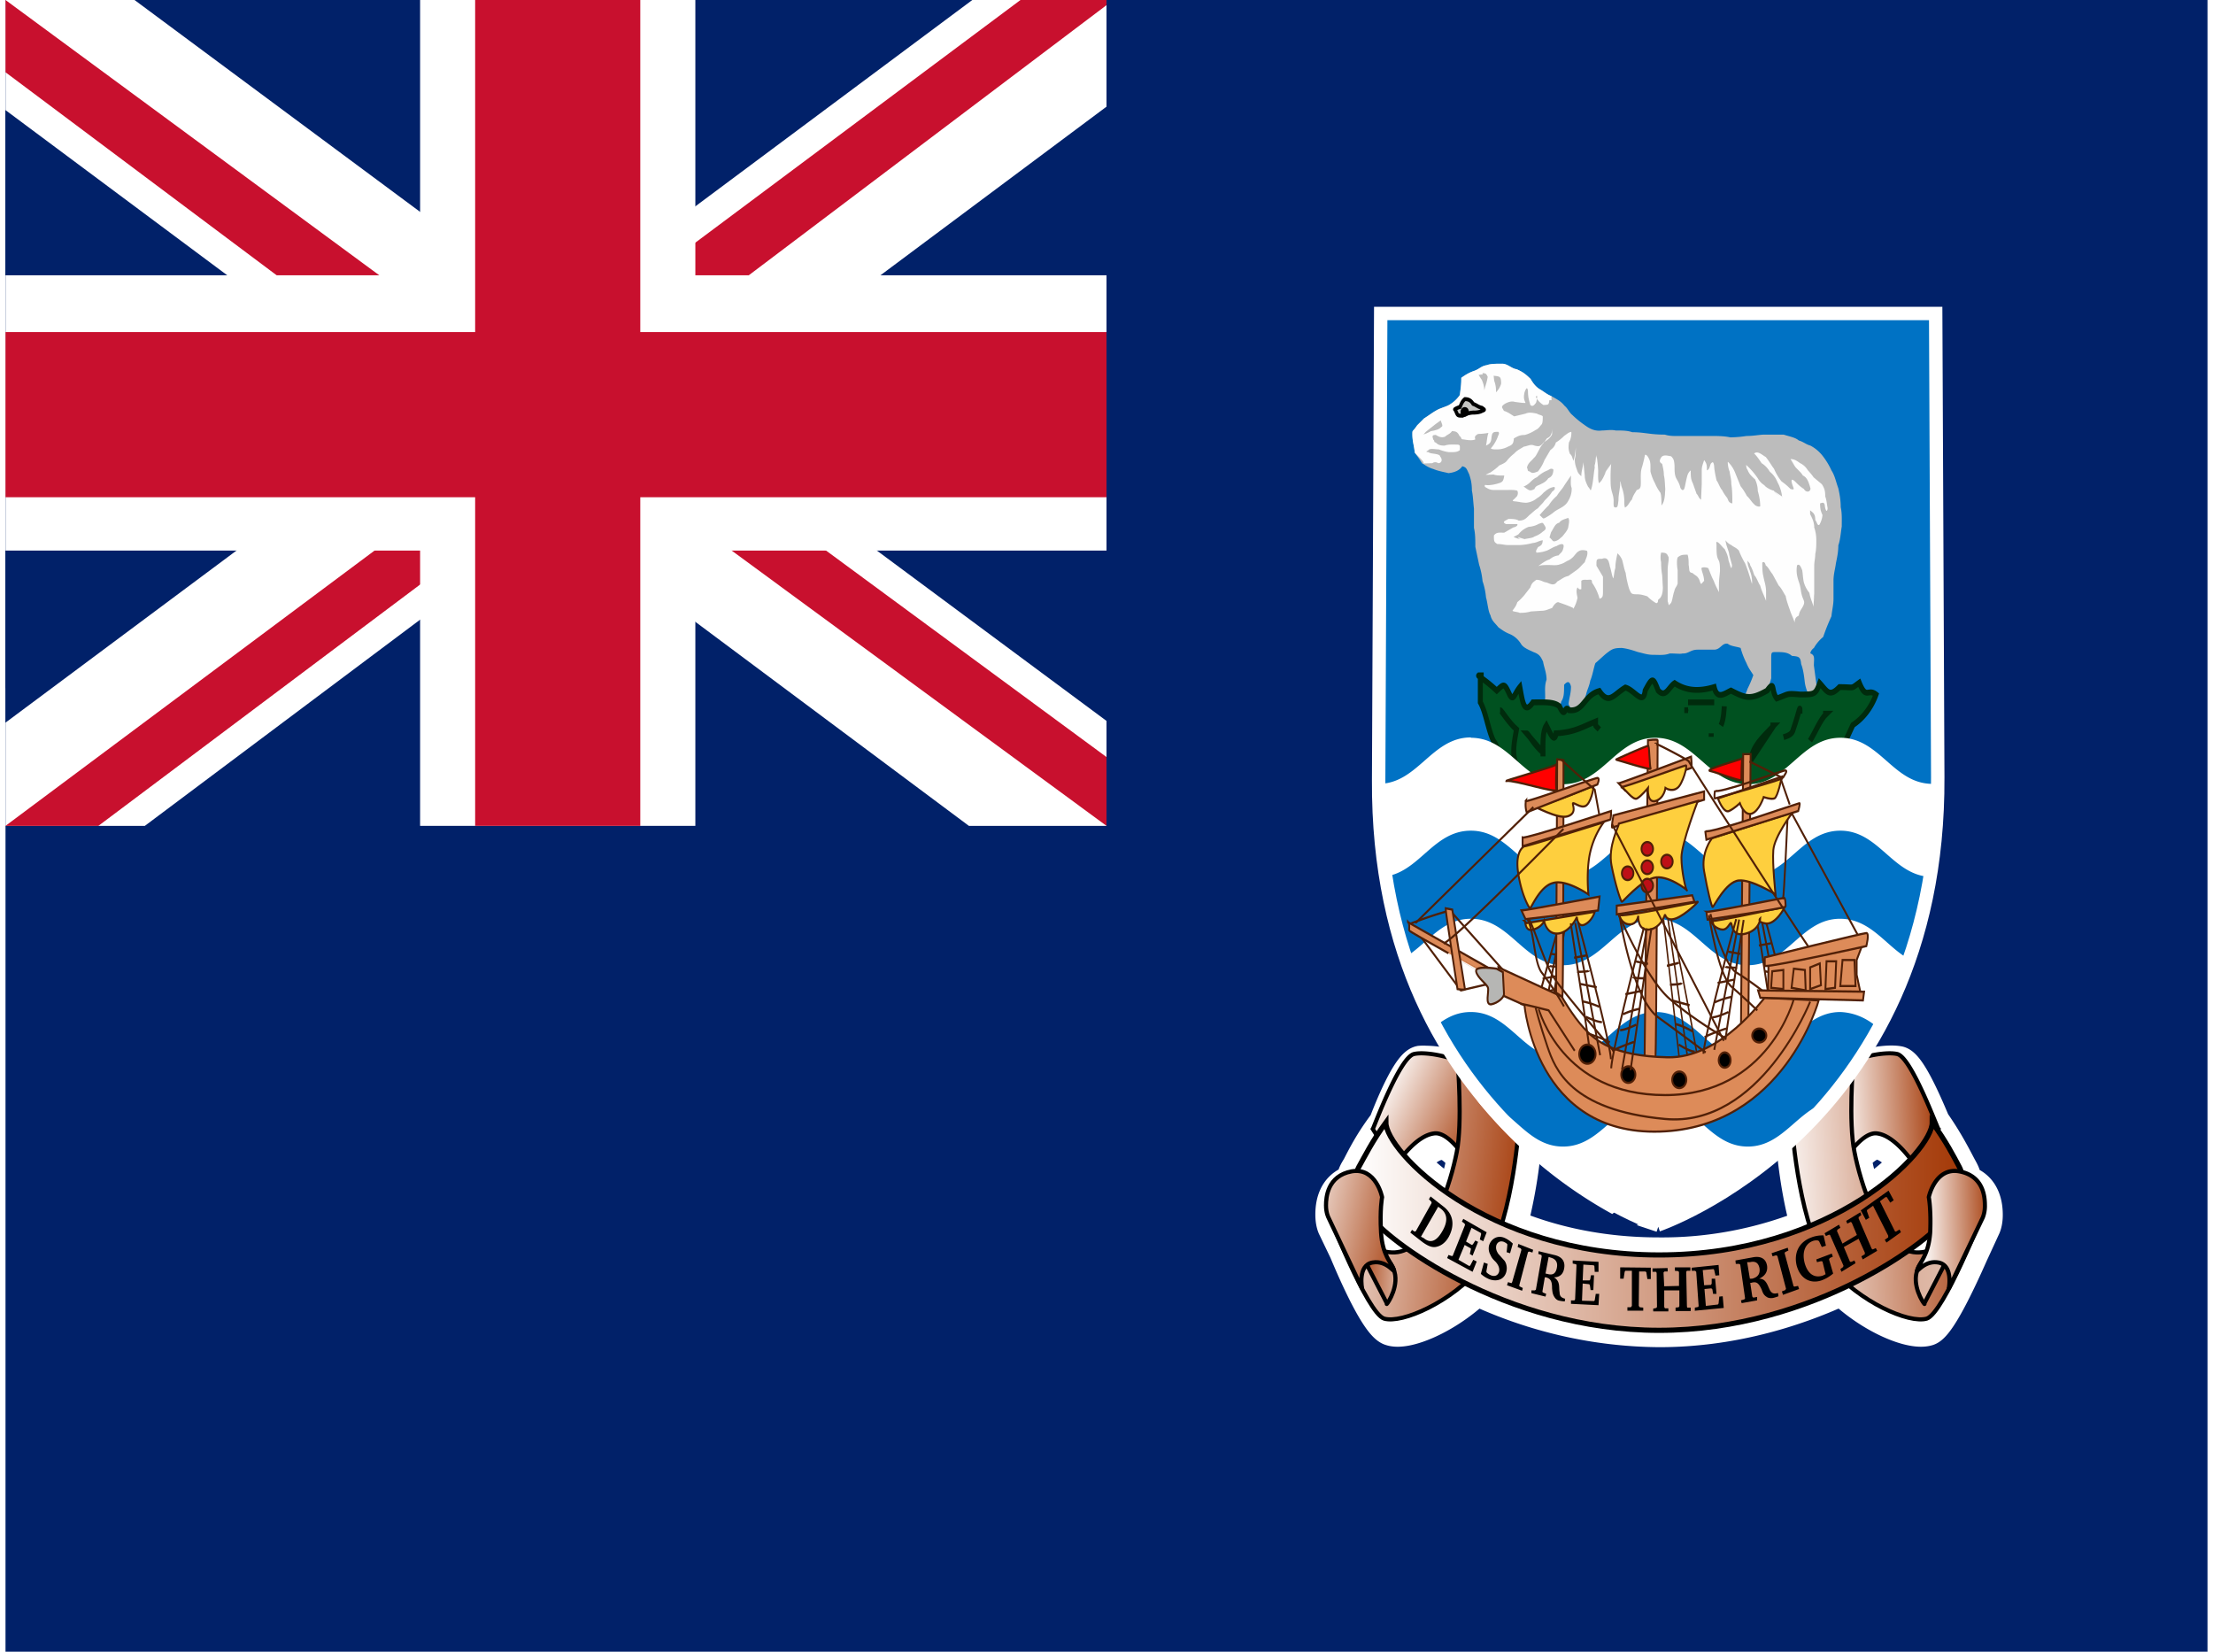 <svg xmlns="http://www.w3.org/2000/svg" width="1.34em" height="1em" viewBox="0 0 640 480"><defs><linearGradient id="flagFk4x30" x1="444.4" x2="470.9" y1="592.2" y2="577.1" gradientTransform="matrix(-1.084 0 0 1.267 909.5 -414.7)" gradientUnits="userSpaceOnUse" href="#flagFk4x35"/><linearGradient id="flagFk4x31" x1="851.8" x2="646.2" y1="369.9" y2="369.9" gradientTransform="matrix(.857 0 0 .962 -161.5 .3)" gradientUnits="userSpaceOnUse" href="#flagFk4x35"/><linearGradient id="flagFk4x32" x1="458.2" x2="520.5" y1="562.5" y2="552.8" gradientTransform="matrix(-1.019 0 0 1.355 909.5 -414.7)" gradientUnits="userSpaceOnUse" href="#flagFk4x35"/><linearGradient id="flagFk4x33" x1="472.4" x2="445.3" y1="578.7" y2="580.2" gradientTransform="matrix(1.084 0 0 1.267 49.7 -414.7)" gradientUnits="userSpaceOnUse" href="#flagFk4x35"/><linearGradient id="flagFk4x34" x1="518" x2="456.4" y1="553.7" y2="558.1" gradientTransform="matrix(1.019 0 0 1.355 49.7 -414.7)" gradientUnits="userSpaceOnUse" href="#flagFk4x35"/><linearGradient id="flagFk4x35"><stop offset="0" stop-color="#a43907"/><stop offset="1" stop-color="#fff"/></linearGradient><linearGradient id="flagFk4x36" x1="388.5" x2="677.4" y1="507.2" y2="508.8" gradientTransform="matrix(.889 0 0 1.545 50.4 -413.6)" gradientUnits="userSpaceOnUse" href="#flagFk4x35"/><linearGradient id="flagFk4x37" x1="579.8" x2="556.8" y1="504.9" y2="505.9" gradientTransform="matrix(.911 0 0 1.52 49.7 -414.7)" gradientUnits="userSpaceOnUse" href="#flagFk4x35"/><linearGradient id="flagFk4x38" x1="581.4" x2="558.9" y1="512" y2="514.3" gradientTransform="matrix(-.889 0 0 1.545 908.8 -413.6)" gradientUnits="userSpaceOnUse" href="#flagFk4x35"/><linearGradient id="flagFk4x39" x1="552" x2="589.8" y1="517.9" y2="503.9" gradientTransform="matrix(-.911 0 0 1.52 909.5 -414.7)" gradientUnits="userSpaceOnUse" href="#flagFk4x35"/><linearGradient id="flagFk4x3a" x1="444.4" x2="470.9" y1="592.2" y2="577.1" gradientTransform="matrix(.857 0 0 .962 -162.4 -.6)" gradientUnits="userSpaceOnUse" href="#flagFk4x35"/><path id="flagFk4x3b" fill="none" stroke="#512007" d="M413.6 471c.3-4.6 8.8-31 8.8-31m-5.9 31.3l6.7-31.1m-4.4 31.2l5.6-31.2m-10.5 27c1.5-.8 5.8-2 5.8-2m-3.7-2.6c1.4 0 4.3-1.2 4.3-1.2m-3.5-2.3a24 24 0 0 1 4.4-1.2m-3.8-3.2l4.7-.8m-2.6-3c0 .3 3.2.3 3.2.3m-2.4-3.7l3.2.5"/><path id="flagFk4x3c" fill="none" stroke="#512007" d="M413.6 471c.3-4.6 8.8-31 8.8-31m-5.9 30.1l6.7-30m-3.7 27.7c.2-1.7 4.9-27.6 4.9-27.6m-10.5 27c1.5-.8 5.8-2 5.8-2m-3.7-2.6c1.4 0 4.3-1.2 4.3-1.2m-3.5-2.3a24 24 0 0 1 4.4-1.2m-3.8-3.2l4.7-.8m-2.6-3c0 .3 3.2.3 3.2.3m-2.4-3.7l3.2.5"/></defs><path fill="#012169" d="M0 0h640v480H0z"/><path fill="#012169" fill-rule="evenodd" d="M0 0h400v200H0z"/><path fill="url(#flagFk4x3a)" fill-rule="evenodd" stroke="#fff" stroke-width="10" d="M412.9 308.9a11.3 12.7 0 0 0-1.7 0c-3 .6-7.6 11.3-10 17.6c-4.1 5.4-6.2 9.6-7.8 12.7c-.7 1.2-1.7 2.6-1.4 4.2c-6 1.6-6.3 7.4-6.3 9.6c0 2.5.7 3.7.7 3.7l3.6 7.5v.1c3.8 9 9.4 20.9 12.7 21.8c4.4 1.5 16-3.3 24.8-11.7a140.6 157.8 0 0 0 53.2 12.1c20.4 0 38.7-5.5 53-12.1c8.8 8.4 20.4 13.2 25 11.7c3-1 8.7-13 12.6-21.8l3.5-7.6s.7-1.2.7-3.6c0-2.2-.3-8-6.3-9.6c.3-1.6-.6-3-1.3-4.3c-1.7-3.2-3.8-7.4-7.7-13c-2.6-6.2-7.2-16.7-10-17.2c-4.2-.8-13 1.5-13 2.4v.4l-17.7 18.6c0 .5.9 14 4.3 26a126 141.5 0 0 1-43.3 8.2c-17 0-31.5-3.4-43.2-8.3a116.6 130.9 0 0 0 4.3-26L424 311.8v-.4c0-.7-6.8-2.5-11.1-2.5zm4.4 23c2.3 0 4.6 2.2 6.5 4.4l-.1 1.3a67.5 75.7 0 0 1-2.8 10.2a73.6 82.6 0 0 1-12.2-9.9c1.9-2.3 5-5.4 8.2-5.8h.4zm126.6 0h.4c3.3.6 6.3 3.7 8.3 6a73.4 82.4 0 0 1-12.3 10a67.1 75.4 0 0 1-2.8-10.3a14.6 16.4 0 0 1-.2-1.3c2-2.3 4.3-4.3 6.6-4.3zm-142.4 26.4c2.4 2 5.4 4.4 9.1 6.8a10.5 11.8 0 0 1-3.2 1.6c-1.6.4-3.1.3-4.7 0a15 16.8 0 0 1-1-5.6a60.3 67.7 0 0 1-.2-2.8zm158.2 0l-.1 2.8a15 17 0 0 1-1 5.5a10.3 11.5 0 0 1-8-1.5c3.7-2.4 6.8-4.8 9.1-6.8z"/><path fill="url(#flagFk4x30)" fill-rule="evenodd" stroke="#000" stroke-width="1.2" d="M426.2 339.6s-6.1-11.1-11.1-10.2c-5.1.7-10 7.8-10.2 8.2a44.5 52 0 0 1-7.5-9.5c.3-.4 7.8-20.9 12-21.8c4-.9 12.7 1.5 12.7 2.3z"/><path fill="url(#flagFk4x32)" fill-rule="evenodd" stroke="#000" stroke-width="1.2" d="M439.8 327.7c0 .8-2.2 30.2-10.9 40.4c-8.6 10.3-23 16.6-28.2 15.1c-5-1.6-16.5-31.3-16.5-31.3s12.2 14.2 21.3 11.8c9.1-2.3 14.6-20.1 16.3-28.9c1.7-8.6.3-25.7.3-25.7l17.8 18.6z"/><path fill="url(#flagFk4x33)" fill-rule="evenodd" stroke="#000" stroke-width="1.2" d="M532.9 339.6s6.2-11.1 11.2-10.2c5 .7 9.8 7.8 10.2 8.2a44.5 52 0 0 0 7.5-9.5c-.4-.4-7.9-20.9-12-21.8c-4.1-.9-12.8 1.5-12.8 2.3z"/><path fill="url(#flagFk4x34)" fill-rule="evenodd" stroke="#000" stroke-width="1.2" d="M519.3 327.7c0 .8 2.2 30.2 10.9 40.4c8.7 10.3 23 16.6 28.2 15.1c5-1.6 16.6-31.3 16.6-31.3s-12.3 14.2-21.4 11.8c-9-2.3-14.5-20.1-16.2-28.9c-1.8-8.6-.4-25.7-.4-25.7z"/><path fill="url(#flagFk4x31)" fill-rule="evenodd" stroke="#000" stroke-width="1.5" d="M401.2 326.2c-4 5.5-6.1 9.8-7.9 13c-1.7 3.2-.6 7.7 3.2 14c4.3 6.7 39 33.4 84.1 33.4c45.2 0 79.8-26.6 84-33.4c4-6.4 5-10.8 3.3-14c-1.7-3.2-3.9-7.5-7.9-13c0 8.3-28.7 38.5-79.4 38.5s-79.4-30.2-79.4-38.5z"/><path fill="url(#flagFk4x36)" fill-rule="evenodd" stroke="#000" stroke-width="1.2" d="m557.7 378.8l7.8-15.1l-3.9-3.2c-1 3.8-5.5 5.1-6.3 10c-.7 4.7 3 9.4 2.4 8.3z"/><path fill="url(#flagFk4x37)" fill-rule="evenodd" stroke="#000" stroke-width="1.2" d="M564.8 374.5s1.4-6.8-3-7.6c-4.4-.8-6.8 3.8-6.1 2c.6-2 3.2-4 3.7-10.7c.3-6.7-.4-10.3-.4-10.3s1.8-8.7 8.8-7.5c7.2 1.3 7.5 7.6 7.5 9.9a9 9 0 0 1-.6 3.5z"/><path d="m539.2 351.7l1.5 2.8l1-.6l-.7-2l.1-.3l1.7-1.2l4.4 8.7v.5l-1 .7l.5.8l4.2-3l-.4-.8l-1 .6h-.3l-4.4-8.8l1.6-1.2h.4l1 1.6l1-.7l-1.5-2.8l-8 5.7zm-10.5 6.7l.4.8l.9-.4l.3.1l3.9 8.9l-.1.4l-.8.6l.3.8l4.1-2.5l-.3-.8l-.9.4h-.4l-1.8-4.3l4.3-2.4l1.8 4v.5l-1 .6l.4.9l4.2-2.5l-.4-.8l-.9.4l-.3-.2l-3.8-8.8v-.4l.8-.6l-.3-.8l-4.1 2.5l.3.8l1-.5l.3.2l1.5 3.6l-4.2 2.5l-1.6-3.7l.2-.4l.8-.5l-.4-.9zm-2.4 7.6l.2.8l1.2-.3l.4.1l.9 3.7l-.8.4c-2.5.8-4.4-.5-5.3-3.7c-.8-3.2.2-5.6 2.5-6.4a3.5 4 0 0 1 1.4-.1l.3.2l.8 1.7l1.2-.4l-.7-3c-1.3 0-2.5.2-3.5.6c-3.6 1.3-5.2 4.5-4.3 8.2c1 3.7 3.9 5.4 7.2 4.3a11.3 12.7 0 0 0 3.4-2L530 366l.2-.4l.9-.4l-.3-.9zm-9.7 10.3l4.7-1.7l-.3-.9l-1 .2l-.3-.1l-2.6-9.6l.1-.3l1-.5l-.2-.8l-4.7 1.6l.3.9l1-.3l.4.2l2.5 9.5l-.2.4l-1 .4l.3.9zm-25.5 4.6l8.3-.8l-.3-3.4l-1 .1l-.2 2l-.2.3l-3.5.4l-.4-4.9l2-.2l.3.3l.2 1.3h1l-.4-4.4h-1v1.4l-.2.4l-2 .1l-.4-4.4l3.1-.3l.2.2l.4 1.7l1.1-.1l-.2-3l-7.8.8v.9h1l.3.3l.7 9.9l-.1.3l-1 .2v1zm-12.4-12.3v1h1l.2.3l.1 9.9l-.2.3l-.9.2v.8h4.4v-.9h-1l-.2-.4V375h4.4v4.6l-.2.3l-.9.1v1h4.4v-1h-1l-.1-.4l-.2-10l.2-.3h1v-1h-4.5v1l1 .1l.2.3v4l-4.3.1l-.2-4l.3-.3h.9v-1zm-9.4-.3v3.3h1l.3-2l.2-.3h1.9v10.2l-.3.4h-1v1h4.6v-.9l-1-.1l-.3-.4l.1-10h1.8l.3.2l.3 2h1v-3.3zM455 378.9l8 .4l.2-3.3h-1l-.3 1.9l-.2.2l-3.5-.1l.2-5l1.9.2l.2.3l.2 1.4h.8l.2-4.3h-.9l-.2 1.2l-.2.3h-2l.2-4.6l3 .2l.2.2l.1 1.7h1.1v-2.9l-7.5-.4v.9l1 .2l.1.3l-.4 9.9l-.2.3h-1v.9zm-18.6-5.4l4.4 1.6l.2-.8l-1-.5v-.4l2.5-9.5l.3-.2l1 .3l.2-.8l-4.3-1.7l-.2.9l.9.4l.2.4l-2.7 9.4l-.2.3l-1-.3zm-7.6-3.3a8.4 9.4 0 0 0 2.6 1.6c2.4.8 4.3-.2 4.8-2.2a3 3.5 0 0 0-.5-3.2l-1.8-2c-.6-.9-.8-1.6-.6-2.5c.3-.9 1.1-1.4 2.2-1c.4.2.8.4 1 .7v.3l-.2 2l1 .3l.8-2.8a8 9 0 0 0-2.5-1.7c-2-.8-3.8.3-4.4 2.2a3.2 3.5 0 0 0 .4 2.8c.4 1 1 1.5 1.5 2c.9 1 1.2 2 1 2.9c-.3 1-1.2 1.5-2.4 1a4 4.5 0 0 1-1.2-.8l-.1-.3l.4-2.2l-1.1-.4zm-9.8-4.6l7.4 4l1.2-3l-1-.5l-.9 1.7l-.3.1l-3.1-1.8l1.8-4.3l1.8 1v.3l-.3 1.3l.8.5l1.6-4l-.8-.4l-.7 1.1l-.3.2l-1.7-1l1.6-4l2.7 1.5l.1.3l-.4 1.6l1 .5l1-2.6l-6.8-3.9l-.4.8l.8.6l.1.4l-3.6 9h-.3l-.9-.3zm-1.1-15l-3.7-2.9l-.5.8l.7.7l.1.4l-4.6 8.2l-.4.1l-.7-.5l-.5.8l3.6 2.8c1.4 1 2.5 1.5 3.6 1.4c1.6-.2 3-1.2 4-3c1.8-3.4 1.3-6.6-1.6-8.8m-1.6 0l.8.6c2 1.5 2.2 3.7.5 6.6c-1.7 3-3.5 3.6-5.4 2l-.8-.4l5-8.7zm29.3 13l-.1.8l.9.3l.1.4l-1.7 9.7l-.3.2h-1v.8l4.1 1l.2-.8l-1-.4l-.1-.3l.7-4.1h.3c1.5.4 1.8 1.3 1.8 3.2c.1.9.1 1.7.8 2.7c.3.4.7.8 1.4.9a10.1 11.4 0 0 0 1.5.2l.1-.8h-.1c-1-.3-1.5-.7-1.5-1.8c-.2-1 0-2-.4-3a2.6 2.9 0 0 0-1.3-1.4c1.7 0 2.7-.9 3-2.5c.4-2-.5-3.5-2.9-4zm3 1.7l.6.2c1.4.4 2 1.4 1.7 2.9c-.3 1.7-1.2 2.3-2.8 1.8l-.5-.1l.9-4.8zm54.2 1l.1 1h1l.3.2l1.4 9.8l-.2.3l-1 .3l.2.8l4.5-.8v-1l-1.1.2l-.3-.3l-.6-4h.3c1.6-.5 2.2.2 3 1.9c.3.8.5 1.6 1.5 2.2c.4.3 1 .4 1.8.3a12 13.6 0 0 0 1.6-.5l-.1-.9h-.2c-1.1.3-1.7 0-2.2-.9c-.4-.8-.7-1.8-1.3-2.5c-.4-.5-1-.8-1.8-.8c1.7-.8 2.5-2 2.3-3.7c-.3-2-1.7-3-4.2-2.5zm3.5.5h.7c1.6-.4 2.5.2 2.8 1.8c.2 1.6-.5 2.6-2.2 3h-.6l-.8-4.8z"/><path fill="url(#flagFk4x38)" fill-rule="evenodd" stroke="#000" stroke-width="1.2" d="m401.5 378.8l-7.8-15.1l3.9-3.2c1 3.8 5.5 5.1 6.3 10c.7 4.7-3 9.4-2.4 8.3z"/><path fill="url(#flagFk4x39)" fill-rule="evenodd" stroke="#000" stroke-width="1.2" d="M394.3 374.5s-1.4-6.8 3-7.6c4.4-.8 6.8 3.8 6.2 2c-.7-2-3.3-4-3.7-10.7c-.4-6.7.3-10.3.3-10.3s-1.7-8.7-8.8-7.5c-7.1 1.3-7.5 7.6-7.5 9.9c0 2.2.7 3.5.7 3.5z"/><path fill="#0072c4" fill-rule="evenodd" stroke="#fff" stroke-width="3.9" d="M480.5 356.1s-82-27-81.4-129.4l.6-135.6H561l.6 134.8c.5 102.4-81.4 130.1-81.4 130.1z"/><g fill-rule="evenodd"><path fill="#bcbcbc" d="m410.3 123.6l2-2c1.3-.8 2.4-1.7 3.7-2.4c1-.6 3-1.1 3.7-1.6a9.2 10.3 0 0 0 3-2.8c.2-1.7.5-3 .5-5a12 12 0 0 1 3.6-2c1.7-.6 2-1.4 3.8-1.7c1-.4 2.8-.4 4.4-.4c1.6 0 2.7 1.4 4.2 1.6c1.8.8 2.6 1.4 4.1 2.8a7.5 7.5 0 0 0 2.6 3c1.1.6 2.2 1.6 3.4 2c1.5.9 2.7 1.4 3.8 2.8c1 .8 1.4 2 2.3 2.7a26.5 29.7 0 0 0 3.4 2.8c1.5 1.1 3 2 5.2 1.7c1.3 0 2.6-.3 4 0c1.8 0 3.4 0 4.8.5c1.8 0 3.2.2 4.8.4c1.5.2 3 .3 4.7.3c1.5.5 3 .4 4.8.4h9.5c1.7 0 3.4.1 4.7.4a37.4 42 0 0 0 4.7-.4c1.9 0 3.3-.3 5-.4h5.8c1.5.5 3.4.8 4.4 1.7c1.4.4 2 1.1 3.4 1.5a11 11 0 0 1 3.4 2.8a18.1 20.3 0 0 1 2.7 4.4c1 1.5 1.3 3.3 2 5.2c.4 1.8.7 3.5.7 5.5c.4 1.7.3 3.6.3 5.6c-.3 1.8-.4 3.8-1 5.5c0 2-.4 3.7-.7 5.2c-.2 1.6-.6 2.7-.7 4.7v5.6c0 1.8-.4 3.2-.6 5.1a52 58.4 0 0 0-2.4 6a10.8 12 0 0 0-2.7 3.2c-.7.5-1.1 1.3-1 1.6c1.4.5 1 1.6 1 3.5l.7 5.2c.1 2 .5 3 1 4.4c.6.8.7.4-.7.4c-1 .8-2 .4-2.3-1.2a8.8 9.9 0 0 1-1.4-4.4c-.2-1.8-.5-3.6-1-4.8c-.2-2.2-.7-2.2-2.7-2.4c-1-.9-2.2-1.1-4-1.1c-2 0-2-.2-2 2v5.6c-.4 1.6-1 2.8-1.5 4.3c-1 .8-1.4 2.2-2.7 3.2c-.5 1.8-1.4 2-3 2.4l-2-2.8c1-1.8 1.7-2 2.3-4c.8-1.6 1.2-2.6 1.7-4c-.7-1.2-1.3-1.8-2-3.5a19.3 21.6 0 0 1-1.7-4.4c-1.1-.4-2.9-.5-3.7-1.2c-1.7-.4-2.1 1.7-4 1.7h-4.8c-2.1 0-2.6 1.2-4.4 1.1c-.5.2-1.8 0-3.7 0c-1.5.6-3.2.4-4.8.4c-1.7 0-3-.5-4.4-.8c-1.5-.5-3-1-4.7-1.2c-2 0-2.7.2-4 1.2c-1 .7-2.6 2.3-3.7 3.2c-.5 1.3-.8 3.5-1.5 5.1c-.3 1.7-.9 2.6-1.2 4a13.5 15.1 0 0 0-1 4.8c-.2 2.6-.7 2.3-2.1 1.6c-.6-1.2-1.5-2.3-2-3.6c.2-2 .7-3 .7-5.1c-.4-1.7-1.1-1.5-2-.5c0 2.1 0 3.7-.8 4.8a4.4 5 0 0 1-2 3.1a4.7 4.7 0 0 1-2.7 2.8c-.2 0 0-.5 0-1.6c-.8-1.7 0-3.3 0-5.5c0-2-.2-3.3.4-5.1c0-2-.8-3.8-1-5.2c-.7-1.5-1.1-2.2-2.8-2.8c-1.2-.6-3-1.2-3.7-2.5a7 7.9 0 0 0-3.1-2.7c-1.5-.6-2.3-1.2-3.4-2c-1-1.3-1.9-1.8-2.3-3.5c-.7-1.2-.8-3.5-1.3-5.2a15.9 17.8 0 0 0-1-4.7a17.8 20 0 0 0-1-4.8l-1.1-5.2c0-1.9 0-3.8-.4-5.5v-5.6c-.2-1.7-.3-4-.6-5.2c0-2.1-.3-3.3-.8-4.8c-.7-1.4-.7-2-2-2.3c-.8 1.2-2.2 1.8-4 2c-1.2-.3-3-.6-4.4-1.2c-1.4-.4-2.2-1-3.3-1.7a31.7 35.5 0 0 0-2.1-3c-.2-2.1-.6-3.2-.7-5.3c0-1.5 0-.6 1.4-2.7"/><path fill="#fefefe" d="m430.3 138l.3-.4c-.6.7-.4.3 1-.3c.6-.4 2-1.4 2.5-2c.6-.3 1.7-.7 2.2-1.3c.6-.8 1.3-1.5 2.2-2.2c.9-1 1.7-1.3 2.8-2c1.3-.2 1.9-.8 3.1-.3c1.2.3 1.7.3 2.6-.9c1-.6 2.1-1.4 2.5-2.4v-1.8c0 1.8-.4 2.5-1.5 3c-.7 1.1-1.8 2.2-2.2 3.2c-.7 1.2-.9 1.9-1.6 2.5c-.7.9-1.7 1.4-2 2.8c.4.7 0 1 .8 1.1c.7.7 1.4.4 2.4 0a10.4 11.7 0 0 0 1.9-3.3l1.7-2.9c.8-.6 1.3-1.1 1.6-2.2c1-.6 1.8-1.3 2.5-2c.7-.4 1-.9 2-1.1a4.4 5 0 0 1-.7 3.1c-.2 1.6-.1 2.3.3 3.3c.7.6.6 1 1 2c.4-1 .6-2.7.7-3.9v-.2c0 1.1 0 2.8-.3 3.6c0 1.6.4 2.4.8 3.6c.3.7.7 1 1.1 1.4c0-1.6.5-2.6.6-4.1l.4 3.9c0 1.3.5 2.3 1 3.3c.5.4.7 1.5.9.6c.6-2 .6-4 1-6.2c0-1 0-2.6.5-3.3l-.6 3.3c.1-1 .2-2.5.6-3.3v-.4a28.6 32 0 0 1 .5 4.6c0 1.2-.1 2.4.2 3.6c.7-.4 1.2-1.4 1.7-2.5a13.3 15 0 0 1 1.9-3.1l-2 3a13.3 15 0 0 1 2-3v-.2a29.5 33.1 0 0 0-.2 3.8c0 1.3 0 2.8.2 3.7c.3 1.5.6 1.7.7 3.3c0 .8-.1 1.7.2 2c1 .3 1-.3 1.2-2c0-1.7.4-3 .5-4.7c0-2.1.2.3.5 1a9.5 10.7 0 0 1 .7 3.8c0 .8 0 1.6.2 2c1-.5 1.3-1.7 2-2.3c.4-1.4 1-2 1.4-2.8c1.2-.3 1.2-.9 1.2-2.5c0-1.4-.1-2.8.3-4a30 33.7 0 0 0 .9-3.7c.4-.2.9.5 1.2 1.2c.5.9.4 2.2.4 3.6a14 14 0 0 0 1.3 3.4a11 12.3 0 0 0 1.6 2.8c.3.9.3 2.5.3 3.7c1-1.2 1-3 1.1-4.8c-.1-1.2-.1-2.8-.4-4c0-1.2-.3-2.4-.5-3.3c-.7-.4-1-.8-.2-2c.7-.7 1.6-.4 2.8-.2c.7.7.9 1.1 1 2.8c0 1.5 0 2.6.5 3.6c.4.8.9 1.4 1.2 2.8c.3.4.6 1 1.1.3c.3-.8.5-2.4.8-3.4c.2-1 .6-1.6 1.1-2c0 1.6 0 2.5.6 3.7l1.1 3.1c.5.4.6 1.3 1.3 1.7l.2-4.5v-4c0-1.2.4-2 .7-3c.8 1.1.8 1.5.8 3c.7-.3.8-1 1.1-1.9c.5-.6.8-.8 1 .6c.1 1.5.4 2.8.7 4.2c.5.6 1 2.2 1.6 2.8a12 13.5 0 0 0 1.5 2.3c.4.8.4 1.4 1.5 1.6c0-1.9 0-3.8-.3-5.6c0-1.6-.3-2.2-.5-3.7c-.4-.9-.6-2.4-.5-2.8a8 9 0 0 1 2.2 3.4l1.5 3.7a14.7 16.5 0 0 1 1.8 2.8c.9.8 1.3 1.7 2.2 2.5c.4.5 1.5.8 1.7.5c0-1.6-.3-3-.7-4.4a6.6 7.4 0 0 0-.8-3.4c-1-.9-1.7-1.5-2.2-2.8c-.3-.4-.3-.6-.4-1.4a19.3 21.6 0 0 1 3.4 3.9a5.1 5.8 0 0 0 1.9 2c.4.6 1.8 1.4 2.8 1.6a4.1 4.6 0 0 0 2.4 1.7l-2.4-1.6a4.1 4.6 0 0 0 2.4 1.6v.4a9.5 10.7 0 0 0-1.4-4.6a6.4 7.2 0 0 0-2.2-3a6.8 7.6 0 0 0-2.4-2.5c-.6-.9-1.6-2.4-2.2-2.8c1.1-.9 2.3.4 3.4 1c1 1.2 1.8 2.7 2.4 3.4a13.2 14.8 0 0 0 2.2 3.7c1 .7 1.7 1.3 2.6 2.2c1.4.4.9-.1.5-1.4c-.5-1.6 0-1.6 1-.6c.6.6 1.4 1.4 2.4 2c.3.6 1 1 1.6.6c.3-.4.3-.4.3-.8c-.5-1.8-1-3.2-2.2-3.7c-.5-.9-1.5-1.7-2.2-2.5c-.5-.8-1-1.3-1.4-2.3l1.4 2.2c-.5-.8-1-1.2-1.4-2.2h-.2c1.4 0 2 .5 3 1.2a5 5.6 0 0 1 2.2 2c.5.6 1.2 1.3 1.7 2.1l2.4 2c.8 1.2 1 2 1 3.6c.4.9.5 2.5.7 3.4c-.2 1.6-.7.3-.8-.6c-.1-1.2-.6-1.1-1.4-.8c0 1.7.2 2.2.7 3.4a5.9 6.6 0 0 1-.9 2.8c-.6.4-.7-.8-1.2-1.4c0-1.7-.5-2-1.5-2.8v1.1c.6 1.2 1.2 2.3 1.2 3.9a8.8 9.9 0 0 1 .6 3.7c0 1.4 0 2.7-.3 4c0 1.4-.3 2-.3 3.6v7.9a17 19.2 0 0 0-.2 3.6l.2-3.6c-.2 1-.2 2.2-.2 3.6v.2c-.4-1.4-1-2.6-1.2-4a7.5 8.5 0 0 1-1.6-3c-.3-1.2-.3-2.6-.5-3.6c-.4-1-.8-2-1.5-1.4c-.3 2 0 3.3.7 5.3c.4 1.3.4 2.5.8 3.7c.5 1.5 1 1.6 0 3.3c-.6 1-.8 1.2-1 2.3c-.9.5-1.1.8-1.2 2c-.3-1.1-1-2.4-1.4-3.7c-.5-1.4-1-2.8-1.2-4c-.6-.9-1.3-2.4-2-3l-1.8-3.3c-1-1.3-1.2-2-2-2.6c-.1-.5-.4-1.3-1-.8c0 1.3 0 2.7.3 3.9c.3 1.6.7 2.5.8 4.2v3c-.6-1.6-1.3-2.9-1.7-4.4c-.6-.9-1.1-2.5-1.7-3c-.4-1.2-.7-2.1-1.2-2.9c-.1-.8-.5-.8-.8-1.4c0 1.6.5 2.2.8 3.3c.5 1.2.6 2.9.5 3.5c-.6-2-1.2-4.1-2-6a26 26 0 0 1-1.8-3.7c-.8-.9-1.5-1-2.2-1.6a4.3 4.9 0 0 1-1.7-1.4c.2 1.5.7 2.5 1 3.6c.2 1.4.7 2.6.9 3.7c-.2 2-.6-.5-1-1.4c-.2-1.6-.7-2.4-1.1-3.3c-.7-.6-1.3-1.5-2-2c-.7-.3-.4 0-.4 1c0 1.8 0 3 .5 4c.5.8.5 1.9.5 3.4c-.1 1.4-.3 2.4-.3 4v2.1c-.5-1.1-1-1.9-1.5-3.3c-.7-1.3-1-2.3-1.6-3.7c-.5-.2-1.5-.4-2 0c.2 1.4.7 2 .8 3.7c-1 1-.8 1.4-1.4-.3c-.6-1.3-1.2-1.2-2-2c-1.2-.1-.8-1-1.1-2.3c0-1 0-2-.3-3c-1.3 0-2 0-2.9.8c-.3.8-.2 2.5 0 3.7v3.9c-.3 1-.7 1-1 2.3c-.4 1.1-.5 2.5-.9 3.3c-.9.9-.5 1-1-.5v-9c0-1.5.3-2.3.3-3.7c-.5-1.1-.6-1.4-2.2-1.4a6 6 0 0 0 0 2.8c0 1.4.1 2.7.3 3.7l.2 3.6c0 1.5-.3 2.7-1 3.3c-.8.4 0 1-.9 1.3a11 12.3 0 0 1-2.6-2c-1-.3-1.8-.6-3.1-.6c-1.6 0-1.6-.2-2.2-1.6a23 25.8 0 0 1-1-4.6c-.5-1.3-.6-2.2-1-3.7a4.5 5.1 0 0 0-1.4-2c-.3 1.6-.6 2.7-.6 4.3c-.3.7-.4 2.4-.6 3c-.4-.7-.6-2.4-1-3.5c-.3-1.7-.7-2.8-2.3-2.2c-1.6 0-1.6 0-1.6 2l1.9 3.2v4c0 1.6 0 2.1-1 2.4c-.4-1.6-1.2-3.3-2.2-4.7c0-1.1-.4-.8-1.4-.8c-.6 0-1.3-.1-1.7.3v2.4c-.5.2-.7 0-1.1-.5c-.5.9-.2 2 0 3a10 10 0 0 1-1.2 3.2c-.2-.4-.4-.2 0-.2c-1.7-.8-3-1.2-4.4-1.7c-.7 0-1.4 1-1.8 1.7c-1.3.4-1.8.8-3.2.8l-3 .2c-1 .3-2 .4-3.2.4c-.6-.3-1.8-.3-2.1-.6c.5-.8 1-1.2 1.4-2.5a14.7 16.5 0 0 0 2-2l1.8-2.3c.4-1.4 1-1.6 1.7-2.2c1.5 0 1.7.6 3.1.8c1.4.6 2.2.9 3-.3c1-.5 2-1.4 3.2-1.6l2.4-1.7c1-.7 1.5-1.5 2.4-2.3c.3-1.1 1-2 .7-3.3c-1.3-.4-2.1-.3-3 .5c-.9 1-1 1.4-2.3 2.2c-1 .4-1.4.9-2.6 1.2c-1 .4-2.2.2-3.3.2s-2.5 0-3.1.4c1-.8 2.3-1.7 3.3-2c1-.7 1.4-1 2.7-1.2c.6-.8 1.1-.8 1.4-2.2c.4-1.6-1-1.1-2-.5c-.9.2-2 1-2.8 1.3a10.5 11.8 0 0 1-3 .6c-.4-.5.1-.9.4-1.6c1-.5 1.3-.7 1.4-2c-1.3.2-1.7.7-2.9.8a18 18 0 0 1-3.8.6h-3.3c-1.2 0-1.8-.3-3.2-.3c-1-.6-1-.8-1-2.5c.8-1 1.5-.8 3-.8l2.6-1.5c.9-.2 1.4-.6 1.2-1h-3.3c-1.4-.7 0-1 .7-1.5c1 0 2.3 0 3 .5c1.5 0 2-.5 3.1-1.6c1-.8 1.5-1.4 2.5-2c.7-.9 1.4-1.4 1.9-2.2c1-1 1.7-1.7 2.2-2.6c.6-.4 1-.8.7-1.4c-1.5.2-2.2.9-3.2 1.7a7.3 8.2 0 0 1-1.9 1.6a6 6.7 0 0 1-3.1 1.3c-1.2 0-2.2-.3-3.3-.4c-1.3-.1-.2-.5.2-1.1c.5-.3.9-1.2.5-2c-1-.3-2.2-.2-3.3-.2h-3.4c-1.3 0-1.8-.4-2.7-.9c-.2-.8 0-.5 1-.5a13.2 14.8 0 0 0 3.1-.6c1.1-.3 1.3-.8 1.5-2.2c-1.2 0-2.4 0-3.1-.3zm-20.7-6.5c-.2-2-.7-3.1-.7-5.2c0-1.5 0-.6 1.4-2.7l2-2c1.3-.8 2.4-1.7 3.7-2.4c1-.6 3-1.1 3.7-1.6a9.2 10.3 0 0 0 3-2.8c.2-1.7.4-3 .4-5c1.4-1 2.5-1.6 3.7-2c1.7-.6 2-1.4 3.8-1.7c1-.4 2.8-.4 4.4-.4c1.6 0 2.7 1.4 4.2 1.6c1.8.8 2.6 1.4 4 2.8c.8 1.2 1.4 2.2 2.7 3c1.1.6 2.2 1.6 3.4 2c0 1.4.3 1.2-.6 1.2c-.1 1.5-.4 1.3-1.7 1.4a5.9 6.6 0 0 1-2.2-2.3c.6-1.4.3 1.2 0 1.7c-.5.6-.9 1.2-1.6.6c-.4-1.4-.7-2.3-.7-4c-.2-1.7-.7-.5-1 .3c-.3 1.5-.2 2 .3 3.1c-1.3 0-2.2-.2-3.1-.3c-.9-.3-2 0-3 .6c-1.2.9-.7.9-.2 2c1.1.3 2 1 3 1.6l3.3-.8c1.1-.5 2.2-.2 3.3 0c.6.4 1.4.4 1.7.8c0 .9 0 1.8-.3 2.3c-.4.4-1 1.4-1.7 1.6a11.8 13.2 0 0 1-3.2 1.5c-1.5 0-2.1.4-3.2 1c-.1 1.6-.5 1.9-1.7 2.4a7.5 8.5 0 0 1-3.3.8c-.7 0-1.4 0-1.7-.3a9.4 10.5 0 0 0 2-3.3c.2-.7.6-1 .2-1.5c-1.4 0-1.8 0-2 1.6c-.1 1.6-.6 1.9-1.6 2.4c.3-1.4.3-2.5.7-3.7a18.3 20.6 0 0 1-3 .3c-.8.5-1.1.7-.8 1.6c-1 .4-2.2.2-3.4 0c-1 0-.4-.5-1.2-1c-.5-1.1-1-1.4-2.2-1.4c-.5.8-1.4 1-2 1.6c-1.1.4-1.8 0-2.7-.5c-1.2 0-1 .4-.7 1.4c.5.3 0 .7.7.8c.7.7 1.3.9 2.6.9c1-.4 2.2-.3 3.4-.3c1.2 0 1 .3 1 1.6c-.8.7-2 .6-3.2.6a12.2 13.7 0 0 1-2.9-.8c-1 0-2-.3-2.8 0c-.4.5-1.5.7-.2.8c.5.6 3.3.3 3.4 1.3c.7.8.5 1.9-.6 1.9a1.6 1.8 0 0 0-1.7 0l-3.1.1c1.8.2-1.3-2.2-2-3.2"/><path fill="#bcbcbc" d="m417.1 122.2l-1.4 1l-2.9 2.3c-.5.5-.5.8-1.1.8c1-.1 1.6-.5 2.6-1c1.2-.2 2.4-.5 3-1.2c.7-.2 0-1.3-.2-2zm11-13.2c.2 0 .5.8 1 1.4c.4 1 .7 1.8.7 3c.3-1.3.8-2.4 1-3.9c-.4-.8-.4-1-1.5-1.1c0 .8.2.2-1.2.6"/><path fill="#c4c4c2" stroke="#000" stroke-width=".9" d="M349.4 417.7c-.5 0 .8-.5 1.3-.6c.4-.8.6-1.3 1.3-1.8c1.1 0 1.7.4 2.2 1.1c1 .3 1.3.7 2.4.9c.5.4 1 .4 0 .7c-.6.3-1.5.4-2.6.4a7.2 7.2 0 0 0-2.6.7c-1.5 0-1.3 0-2-1.4z" transform="matrix(1.084 0 0 1.267 42.6 -410.2)"/><path fill="#bcbcbc" d="M432.5 109.2v.3c0-.8 0-.4.2 1.2a6.6 7.4 0 0 1 .5 3.3a5 5.5 0 0 0 1.5-2.5c0-2.2-.4-2.1-2.2-2.3m8.8 32.3h.3c-.8 0-.3 0 .9-.8c.8-.6 1.5-1.6 2.6-2a9.5 10.7 0 0 1 3.1-2c.6-.3 1.1-.8 1.7-.2c-.1 1.3-.4 2-1.5 2.5c-.5.8-1.3 1.3-2 1.6c-.8.5-1.7.5-2 1.5c-1.3.7-1.5.5-3-.6zm4.6 8.2c.3-.4 1.9-2.2 2.6-2.8a11 12.3 0 0 1 2.4-2.8c.7-1.2 1.6-2 2.2-3.1l1.9-2.8c0 1.2-.2 2.8.2 3.6a5.1 5.8 0 0 1-.8 3.4c-.5 1-1 1.6-2.2 2.3c-1 .6-1.6.8-2.5 1.6a19 21.4 0 0 1-2.2 1.4c-.7.3-.4.3-1.6-.8m-7.5 6.4h.3c-.7 0-.4 0 1-.8c1-1.2 1.8-1.7 3-2.2a7.5 8.5 0 0 0 3-.9c.5-.1 1-.5 1.3 0c.8 1.2 1 1.5-.2 2.3a6.9 7.7 0 0 1-2.4 1.4c-.6.5-1.8.5-3 .8c-.8 0-1.4.1-1.8-.6l2 .6c-1 0-1.5.1-3.2-.6m10.3 0v-.2c0 .8 0 .4.5-1.2c1-1.6 1.2-2.5 2.4-2.8c.5-.8 1.5-1 2.6-1.4c.5.8.1 1.8 0 2.8c-.3 1-1.1 1.8-1.7 2.6c-.7.5-1 1.1-2.2 1.4c-.8 0-.3 0-1.6-1.2"/><path d="M425.3 119.7c0 .7-.5 1.4-1.2 1.4s-1.2-.7-1.2-1.4c0-.8.6-1.4 1.2-1.4c.7 0 1.2.5 1.2 1.4"/></g><g fill="#005120" fill-rule="evenodd" stroke="#002b0d" stroke-width="1pt"><path d="M351.8 479.6h.9c-2.8 0-1.1-.2 3.5 3.5c2-1.6 2-1.8 3.5 1c1 1.5 1.2-.2 2.7-1.8c.7 3.2 1.1 6.5 3.5 3.5c2.8 0 5.6-.2 7.1.9c1.8 3.3 1.2-.6 2.6.9c4 .4 3.9-3.4 8.1-4.4c2.6 3.3 3.8.8 7-.8c2.5.6 4.8 4.3 5.3.7c2-3.2 2.1-3 3.5 0c2 1.8 2.8-.8 4.4-1.7c3 1.7 6.3 2 10.6.9c.8 2.9 2.6 1.6 4.5.8c3.9 1.7 5.2 2.2 9.7 0c2.2-2.6 1 .1 2.6 1.8c3.3-1 2.4-1.2 6.2-.9c3.9 0 4.2 0 5.3-2.6c2 1.9 2.6 3.3 5.3.9c4.2 0 2.9.5 5.3-1c1.9 4 2.3 1.2 4.5 2.7a14.5 14.5 0 0 1-6.2 7c-1.7 3-2.8 6-6.2 7.2c-2.5 2.5-5.2 4-8 6.2c-3.8 1-8 .8-12.3.8H388c-2.6 1.4-7 2-10.6 2.7c-4 0-8.7 0-11.5-.9c-1.9-1.9-5.2-4-7-6.2c-2-1.5-2-4.4-3.6-6.2c-1.4-2.5-2-6.5-3.5-8.8z" transform="matrix(1.084 0 0 1.267 47.3 -411.4)"/><path d="M437.5 487.6v.8c0-2.4.1-1.1-1.8 3.6c-.3 1.1-1.2 1.4-2.6 1.8m-3.5-2.7h.9c-3.3 3-5.5 4.5-6.2 8l6.2-8c-3.3 3-5.5 4.5-6.2 8m-7.1-12.4s-.1 3.1-.9 4.4m-2.6 1.8v.8zm-7.1-5.3h.9h-1c.4 0 .7 0 0 0zm-49.5 0c.4 0 2.2 2.8 4.4 4.4c-.5 2.6-1.4 5.6 0 8m2.7-7.1c.4 0 2.1 2.8 4.4 4.4l-4.4-4.4c.4 0 2.1 2.8 4.4 4.4v.9c0-2.8-.2-5.6.9-7.1c1 1.7 2.2 4.3 2.6 1.8c5-.2 7.4-1.6 10.6-2.7c0 1.3-.2.7 1 1.8m60-3.6h.9c-1.7 1.4-3 4.3-4.4 6.2m-32.7-8.8h7" transform="matrix(1.084 0 0 1.267 47.3 -411.4)"/></g><path fill="#fff" fill-rule="evenodd" d="M425.9 214.3c-11.5 0-15.4 13.5-26.9 13.5h-.6v.8c0 9.4.6 18.1 1.8 26.2c10.6-.8 14.5-13.4 25.7-13.4c11.5 0 15.3 13.4 26.8 13.4c11.6 0 15.4-13.4 26.9-13.4c11.5 0 15.4 13.4 26.9 13.4c11.5 0 15.3-13.4 26.8-13.4c11 0 15 12.5 25.6 13.4a139 156.1 0 0 0 1.9-27h-.7c-11.5 0-15.3-13.4-26.8-13.4s-15.4 13.5-26.8 13.5c-11.5 0-15.4-13.5-27-13.5c-11.4 0-15.3 13.5-26.8 13.5c-11.4 0-15.3-13.5-26.8-13.5zm0 52.7c-9 0-13.2 8.2-20.2 11.8a111 124.5 0 0 0 8.6 20.5c3.3-2.8 6.7-5.2 11.6-5.2c11.5 0 15.3 13.5 26.8 13.5c11.6 0 15.4-13.5 26.9-13.5c11.5 0 15.4 13.5 26.8 13.5s15.4-13.5 26.9-13.5a18.3 20.6 0 0 1 11.3 5a112 125.7 0 0 0 8.6-20.4c-6.7-3.7-11-11.7-20-11.7c-11.4 0-15.3 13.5-26.8 13.5S491 267 479.6 267s-15.4 13.5-26.9 13.5c-11.4 0-15.3-13.5-26.8-13.5m53.7 52.7c-11.5 0-15.4 13.5-26.9 13.5c-10.9 0-14.9-12-25-13.4a132 132 0 0 0 39.3 33c3.6-3.2 7.3 3.6 12.5 3.6c5.3 0 9-6.9 12.5-3.8a129.1 145 0 0 0 39-32.7c-9.8 1.7-14 13.3-24.6 13.3c-11.5 0-15.3-13.5-26.8-13.5"/><g transform="matrix(.865 0 0 .971 -175.4 2.5)"><path fill="none" stroke="#512007" stroke-width=".5" d="M332.5 541.4a110 110 0 0 1 10.5-3l16.3 15.7l-13.4 2.7z" transform="matrix(1.25 0 0 1.3 259.4 -430)"/><use href="#flagFk4x3b" stroke-width=".6" transform="matrix(1.06 0 0 1.03 276.8 -178)"/><use href="#flagFk4x3c" stroke-width=".4" transform="matrix(-1.25 0 0 1.76 1290.4 -502)"/><use href="#flagFk4x3c" stroke-width=".5" transform="matrix(-1.25 0 0 1.3 1321.3 -302)"/><path fill="#dd8b59" fill-rule="evenodd" stroke="#512007" stroke-width=".5" d="m395.3 572.2l.9-73s2.6-.3 2.6 0s-.3 72.7-.6 73c-.3.3-3.2.5-2.9 0zm28.5-69.8l-.6 61.3l-2 2.4l.6-63.7z" transform="matrix(1.25 0 0 1.3 259.4 -430)"/><path fill="#dd8b59" fill-rule="evenodd" stroke="#512007" stroke-width=".5" d="M363 560.2s3 30 36.4 29.1c33.4-.9 42.7-30.2 42.7-30.2l-14.5-.6c-.3 0-11.6 14-26.2 13.7c-14.6-.3-19.2-3.8-22.4-6.7c-3.2-3-6-7.3-6-7.3l-17-6.7l1 6.4zm90.3-3l-1-4v-3.4l1.6-3.6s-25.3 3.7-25.3 4l-.1 6.8l24.8.1z" transform="matrix(1.25 0 0 1.3 259.4 -430)"/><path fill="none" stroke="#512007" stroke-width=".5" d="m448.5 549.8l-.6 6h4.1l-.3-6zm-4.3.3l-.3 6.4l2.6-.3l.3-6.1zm-4.4 6.4v-5l2.6-.9l.3 5zm-5-.3l.6-4.4l3 .3l.2 4.7zm-5.5 0l.3-3.8l3-.3v4.4zm-67.4 3.7c.9 0 7.6 1.5 7.6 1.5l7 9.3" transform="matrix(1.25 0 0 1.3 259.4 -430)"/><path fill="none" stroke="#512007" stroke-width=".5" d="M366.8 561.1c.3.3 6.1 19.8 34 19.8s34.6-22.1 34.6-22.1" transform="matrix(1.25 0 0 1.3 259.4 -430)"/><path fill="none" stroke="#512007" stroke-width=".5" d="M439.8 559.4s-13.4 29-39 27c-25.5-2-29.6-11.6-31.6-16.6c-2-5-3.2-9-3.2-9" transform="matrix(1.25 0 0 1.3 259.4 -430)"/><path fill="#dd8b59" fill-rule="evenodd" stroke="#512007" stroke-width=".5" d="M373.2 558.2c.3-1.7.3-54.4.3-54.4l-1.7-.2l-.3 53.7l1.7 1zm-41.5-17.1l22 10.7l-.5 1.5S332 543.3 332 543c0-.3.2-1.5-.3-2z" transform="matrix(1.25 0 0 1.3 259.4 -430)"/><path fill="#dd8b59" fill-rule="evenodd" stroke="#512007" stroke-width=".5" d="M341.8 537.9c0 .8 3.2 18.6 3.2 18.6s2 .3 2 0l-3.4-18.3zm20.4.5c1.1 0 21-3.2 21-3.2l-.4 3.2l-19.5 2z" transform="matrix(1.25 0 0 1.3 259.4 -430)"/><path fill="#fecf3e" fill-rule="evenodd" stroke="#512007" stroke-width=".5" d="M365 514.3c.7 0 7 3.2 9.7 2.4c2.7-.8.9-3 1.4-3c.6 0 2.6 1.5 3.8.3c1.2-1.1 2-4.6 1.5-4.3c-.6.3-16 5.8-16.3 4.6z" transform="matrix(1.25 0 0 1.3 259.4 -430)"/><path fill="#dd8b59" fill-rule="evenodd" stroke="#512007" stroke-width=".5" d="M362.5 521.6c1.1.3 23.8-6.1 23.8-6.1s0 2-.3 2l-23.5 6.1z" transform="matrix(1.25 0 0 1.3 259.4 -430)"/><path fill="#fecf3e" fill-rule="evenodd" stroke="#512007" stroke-width=".5" d="M415 512.6s1.5 3.5 3 2.9c1.5-.6 2.9-1.8 2.9-1.8s1.2 3 3.2 2.4c2-.6 3.2-3.8 3.2-3.8s2 .6 2.9.3c.9-.3 2-5 2-5zm-1.7 28.2c-.3.6 1.5 2 3 2s2-2 2.3-1.4c.3.5.3 3.2 4 2.3c3.7-.9 3.8-3.5 3.8-3.5s-1.1.9 1.5 1.2c2.6.3 5.2-3.8 5-3.8c-.4 0-19 3.5-19.6 3.2z" transform="matrix(1.25 0 0 1.3 259.4 -430)"/><path fill="#dd8b59" fill-rule="evenodd" stroke="#512007" stroke-width=".5" d="M363.4 513.1a5 5 0 0 0 .2 2.7l19-6.4s.8-1.5 0-1.5s-19.5 5.8-19.3 5.3zm25-4c.5 0 19.4-6.1 19.4-6.1s.3 2.6 0 2.6l-17.7 5.2l-1.8-1.7z" transform="matrix(1.25 0 0 1.3 259.4 -430)"/><path fill="#fecf3e" fill-rule="evenodd" stroke="#512007" stroke-width=".5" d="M413.3 521.9s-2.9 3.2-2 7.5c.9 4.4 2 8.2 2.3 8.2c.3 0 3.5-5.8 7-6.1c3.5-.3 9.9 3.2 9.9 3.2s-.9-7-.6-10.2c.3-3.2 5.2-8.7 5.2-8.7l-21.8 6z" transform="matrix(1.25 0 0 1.3 259.4 -430)"/><path fill="#dd8b59" fill-rule="evenodd" stroke="#512007" stroke-width=".5" d="M386.9 516.6s-.6 2.7-.3 2.7l24.7-6.4V511l-24.4 5.5z" transform="matrix(1.25 0 0 1.3 259.4 -430)"/><path fill="#b6b6b4" fill-rule="evenodd" stroke="#512007" stroke-width=".5" d="M355.5 551.8s-5.8-.8-5.5.6c.3 1.5 2.9 2.9 3.2 3.8c.3.9-.9 4 .9 3.8c1.7-.3 3.4-1.5 3.4-2.4l-.3-5z" transform="matrix(1.25 0 0 1.3 259.4 -430)"/><path fill="#dd8b59" fill-rule="evenodd" stroke="#512007" stroke-width=".5" d="M387.8 537.3v2l20.9-2.9l-.6-1.5z" transform="matrix(1.25 0 0 1.3 259.4 -430)"/><path fill="#fecf3e" fill-rule="evenodd" stroke="#512007" stroke-width=".5" d="M363 540.8c.4 0 0 2.6 2.4 2c2.3-.6 2.9-2 2.9-2s.6 3.2 3.8 2.9c3.2-.3 5-3.8 5-3.8s.2 2.6 2.2 1.7c2-.9 2.6-2.9 2.6-2.9l-18.3 2.6zm0-17.2s-2.6.9-1.7 6.1c.9 5.2 3 8.2 3.2 8.2c.3 0 2.6-5 6.1-5.8c3.5-1 9.6 2.6 9.6 2.6s-.6-4.7.3-9a18 18 0 0 1 3.8-7.6s-20.4 5.5-21.2 5.5z" transform="matrix(1.25 0 0 1.3 259.4 -430)"/><path fill="#dd8b59" fill-rule="evenodd" stroke="#512007" stroke-width=".5" d="m411.9 538.7l.3 1.8s21-2.6 21-3c0-.2 0-2-.4-2c-.3 0-20.6 3.5-21 3.2zm-.3-18.6l.3 2l24.7-6.6s.6-1.8.3-1.8s-24.7 7.3-25.3 6.4z" transform="matrix(1.25 0 0 1.3 259.4 -430)"/><path fill="none" stroke="#512007" stroke-width=".5" d="M414.2 510.8s-.3 1.8 0 1.8s18.3-4.4 18.3-4.7c0-.3 1.8-2 .3-1.7c-1.4.3-18 5.5-18.6 4.6zm38.7 33.7l-18-28.4m-2.4 19.7c.3-.8 1.2-18.3 1.2-18.3" transform="matrix(1.25 0 0 1.3 259.4 -430)"/><path fill="#fecf3e" fill-rule="evenodd" stroke="#512007" stroke-width=".5" d="M389 510c1 .2 3.1 3.2 4.3 2.6c1.2-.6 2.9-2.4 2.9-2.4s-.3 3.5 2 3c2.4-.6 2.7-3 2.7-3s1.7 1 3.2 0c1.4-.8 2.8-5.2 2.3-5.2s-16.9 5.2-17.5 5zm-.6 8.4c0 .6-3 5.2-2 9.6c1 4.4 2.5 8.4 2.8 8.4c.3 0 4.7-4.6 8.5-5.5c3.7-.9 9.3 2.9 9 2.9c-.3 0-1.5-4.4-1.5-7.6c0-3.2 4.4-13 4.4-13zm0 21c0 .2.8 2.2 2.9 2.2c2 0 2.3-2 2.3-2s-.3 3.5 2.9 3.2c3.2-.3 4.3-3.5 4.3-3.5s.3 1.8 3 .9c2.6-.9 6-3.8 5.8-3.8c-.3 0-21 3.8-21.3 3z" transform="matrix(1.25 0 0 1.3 259.4 -430)"/><use width="992.1" height="496.1" href="#flagFk4x3d" transform="translate(-6.6 7.3)"/><use width="992.1" height="496.1" href="#flagFk4x3d" transform="translate(6.6 3.8)"/><use width="992.1" height="496.1" href="#flagFk4x3d" transform="translate(0 11)"/><path id="flagFk4x3d" fill="#be0f17" fill-rule="evenodd" stroke="#512007" stroke-width=".6" d="M409 477a1.9 1.9 0 1 1-3.8 0a1.9 1.9 0 0 1 3.8 0z" transform="matrix(.04 -1.07 1.02 .04 251.6 668)"/><path fill="none" stroke="#512007" stroke-width=".5" d="M398.2 500c0-.2 9 3.8 9 4.1c0 .3 32 42.8 32.3 42.8m-16-42.8l8.2 3.5l2.6 6.4m-61.4-10.4c-.3 0 9 7 9 7l1.2 5.7M341.3 546c4-1.7 32.2-26.4 32.2-26.4m-39.8 21.7l31.7-26.7m21.2 4l30 49.8m-3.6-29.2s3.5 11.7 7 13.5a86 86 0 0 1 7.6 4.6" transform="matrix(1.25 0 0 1.3 259.4 -430)"/><path fill="none" stroke="#512007" stroke-width=".5" d="M412.6 539.5s2.5 13.8 6 16.4c3.5 2.6 7 5.5 7 5.5" transform="matrix(1.25 0 0 1.3 259.4 -430)"/><path fill="none" stroke="#512007" stroke-width=".5" d="M391 439s3.4 19.2 10.4 23.6a950 950 0 0 1 12.8 8.1" transform="matrix(1.25 0 0 1.3 256.3 -299.5)"/><path fill="none" stroke="#512007" stroke-width=".5" d="M390.7 438.7s7.5 15.2 14 19.8c6.3 4.7 15 9 15 9M366.3 440c2 3.5 1.7 10.2 4 12.5a66 66 0 0 1 5.8 7.6m-9.3-19.9c1.2 1.7 4.4 10.4 6.4 13c1.5 2.4 16.3 17.2 16.3 17.2" transform="matrix(1.25 0 0 1.3 256.3 -299.5)"/><path fill-rule="evenodd" stroke="#512007" stroke-width=".5" d="M384.6 471.1a2.2 2.2 0 1 1-4.4 0a2.2 2.2 0 0 1 4.4 0zm10.7 4.7a1.9 1.9 0 1 1-3.8 0a1.9 1.9 0 0 1 3.8 0zM409 477a1.9 1.9 0 1 1-3.8 0a1.9 1.9 0 0 1 3.8 0zm11.9-4.5c0 1-.7 1.7-1.6 1.7c-.9 0-1.6-.8-1.6-1.7c0-.9.7-1.8 1.6-1.8c.9 0 1.6.8 1.6 1.8zm9.6-5.7c0 .9-.9 1.6-1.9 1.6c-1 0-1.9-.7-1.9-1.6c0-.9.9-1.6 1.9-1.6c1 0 1.9.7 1.9 1.6z" transform="matrix(1.25 0 0 1.3 256.3 -299.5)"/><path fill="red" fill-rule="evenodd" stroke="#512007" stroke-width=".5" d="M374.1 404.4c-.9.6-15.4 4.1-13.4 3.8c2-.3 13.7 3 13.4 2c-.3-1 0-5.2 0-5.8zm24.7-4.3c-.6 0-9 3.2-8.7 3.2c.3 0 9.6 2.6 9.3 2c-.3-.6-.3-4.4-.6-5.2zm25.3 2.9c-.6.3-10.5 2.6-8.7 2.9c1.8.3 8.4 2.6 8.4 2c0-.5 0-4.6.3-5z" transform="matrix(1.25 0 0 1.3 256.3 -299.5)"/><use href="#flagFk4x3c" stroke-width=".5" transform="matrix(1.25 0 0 1.3 256.3 -299.5)"/><use href="#flagFk4x3b" stroke-width=".5" transform="matrix(1.25 0 0 1.36 225.3 -323.4)"/><use href="#flagFk4x3c" stroke-width=".5" transform="matrix(-1.25 0 0 1.32 1259.2 -307.3)"/><path fill="#dd8b59" fill-rule="evenodd" stroke="#512007" stroke-width=".5" d="m426.4 558.5l27.6.6l.3-2l-28.5-.3zm1.2-7.3c3.2 0 27.3-4.6 27.3-4.6s.9-3 0-3s-27.3 5.6-27.3 5.6z" transform="matrix(1.25 0 0 1.3 259.4 -430)"/><use width="992.1" height="496.1" href="#flagFk4x3d" transform="translate(0 5.5)"/></g><path fill="#012169" d="M0 0h320v240H0z"/><path fill="#FFF" d="m37.5 0l122 90.5L281 0h39v31l-120 89.5l120 89V240h-40l-120-89.5L40.5 240H0v-30l119.5-89L0 32V0z"/><path fill="#C8102E" d="M212 140.5L320 220v20l-135.5-99.5zm-92 10l3 17.5l-96 72H0zM320 0v1.5l-124.5 94l1-22L295 0zM0 0l119.5 88h-30L0 21z"/><path fill="#FFF" d="M120.5 0v240h80V0zM0 80v80h320V80z"/><path fill="#C8102E" d="M0 96.5v48h320v-48zM136.5 0v240h48V0z"/></svg>